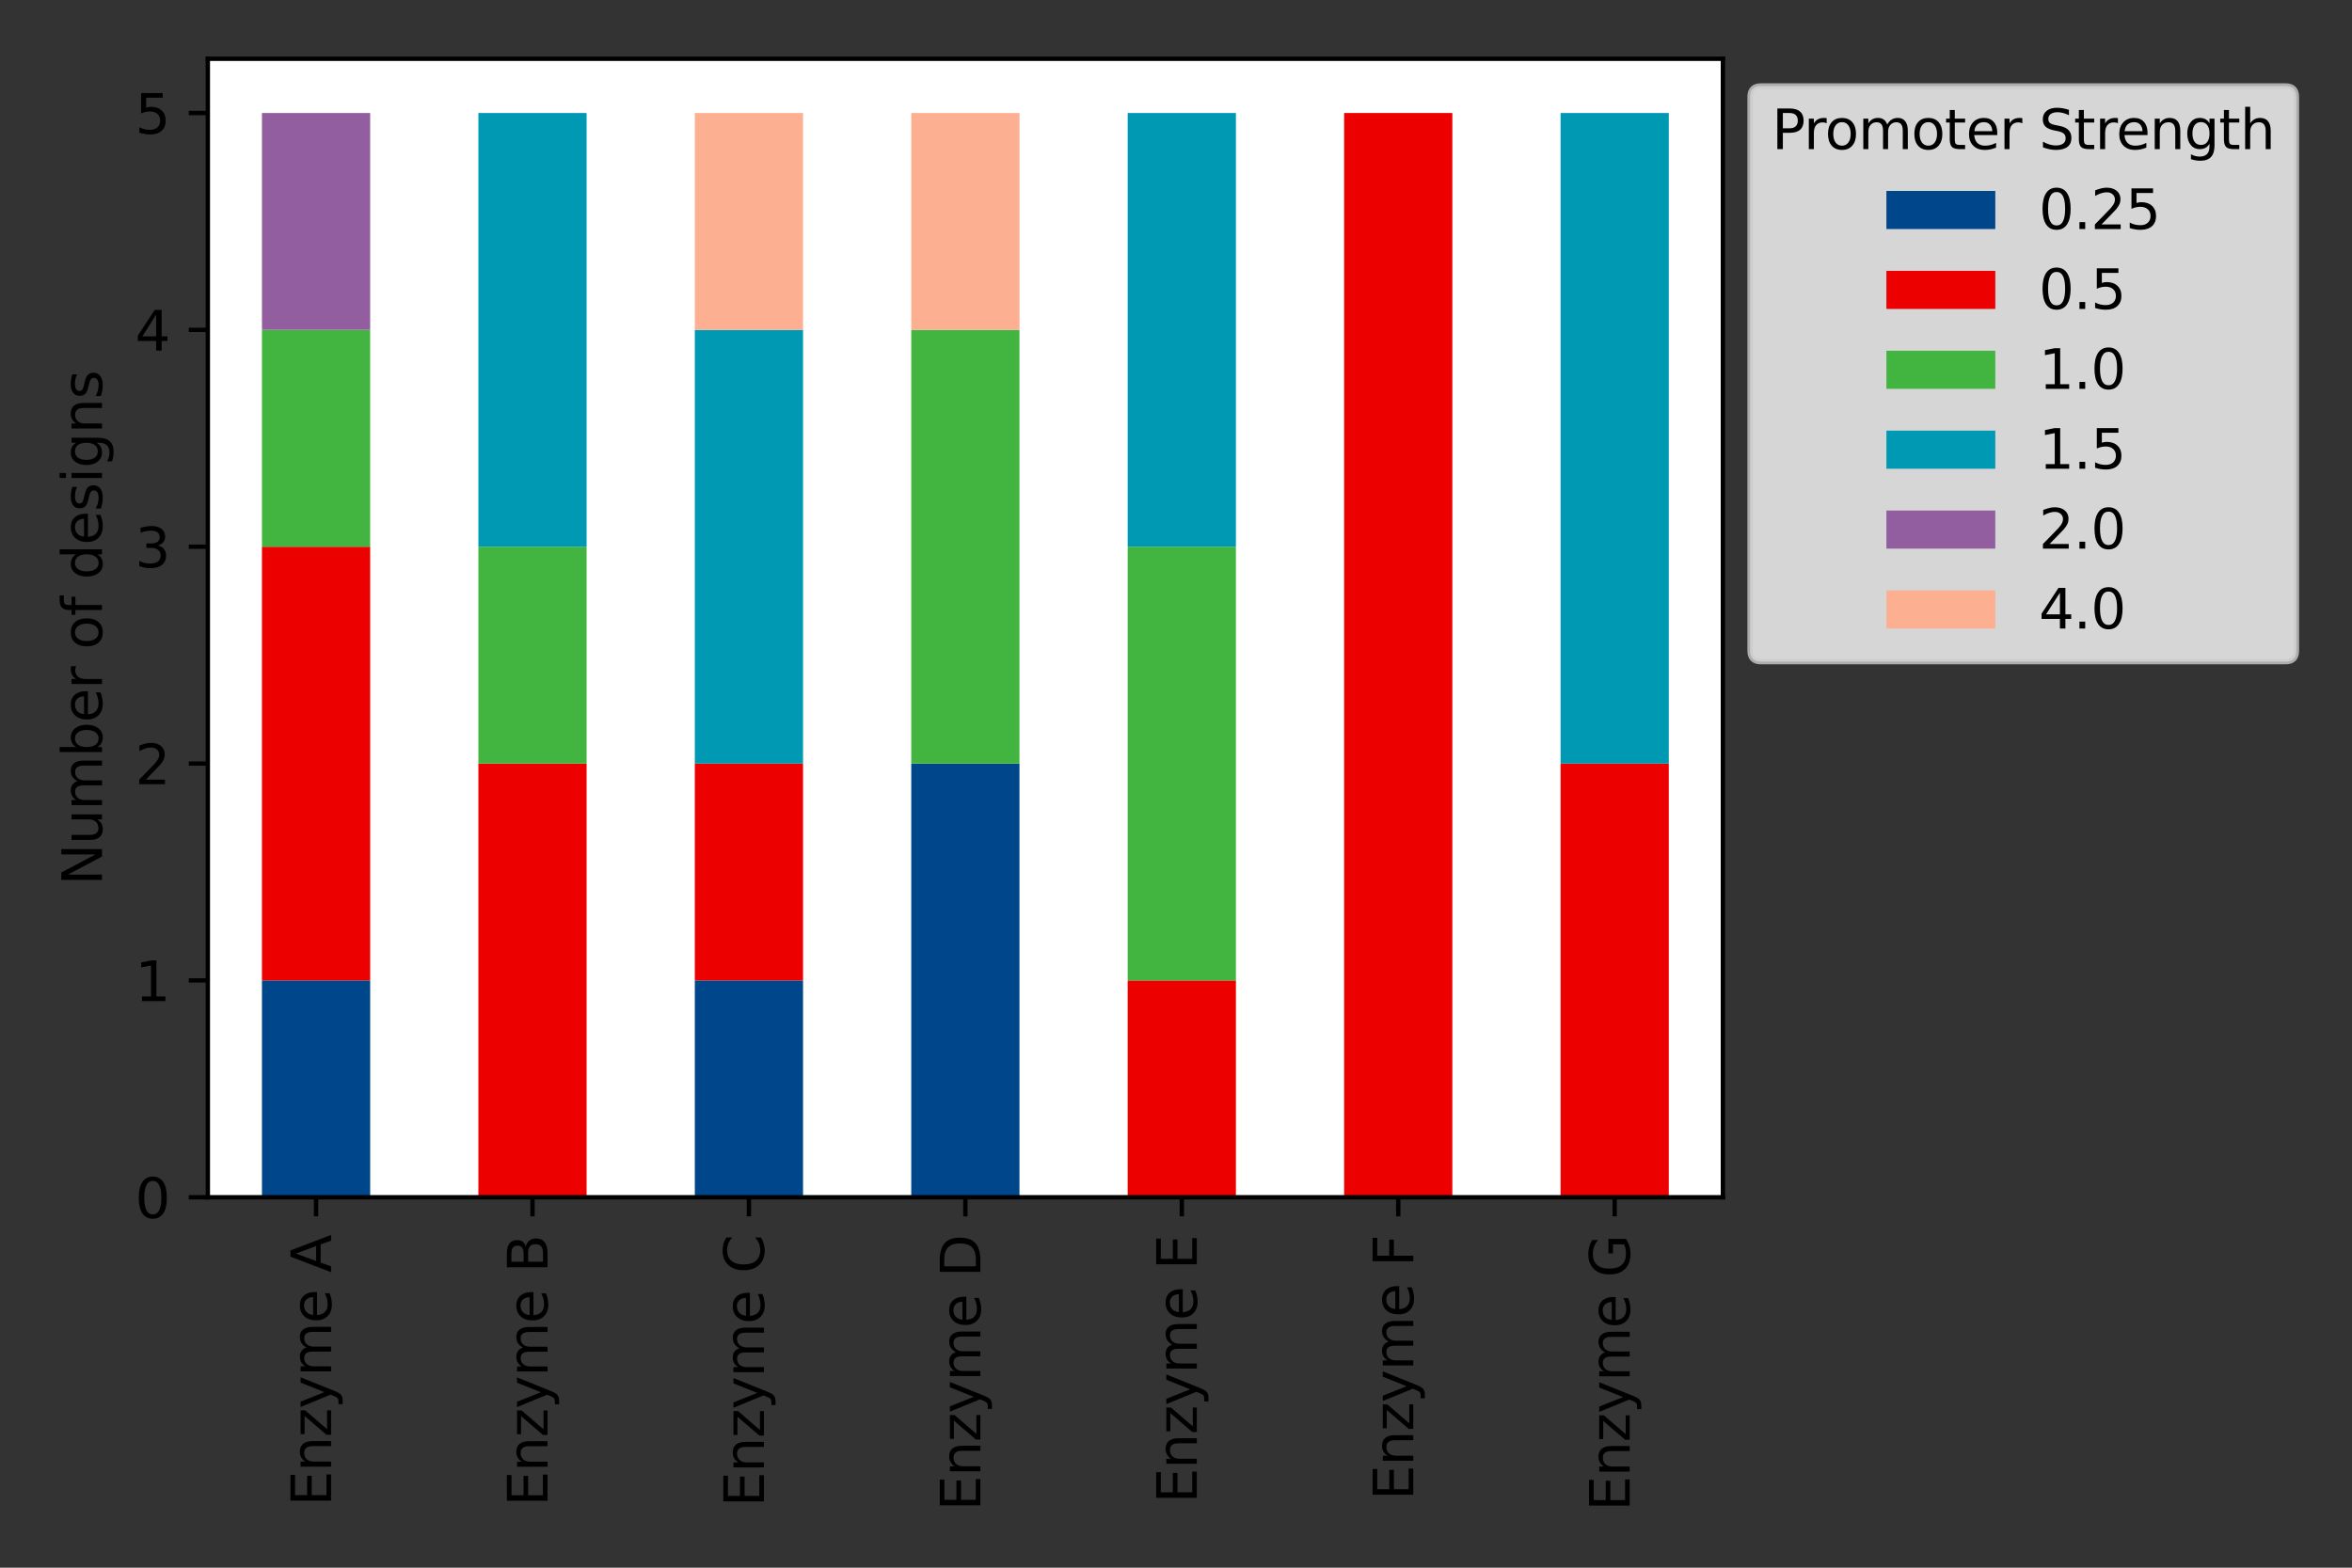 <?xml version="1.0" encoding="utf-8" standalone="no"?>
<!DOCTYPE svg PUBLIC "-//W3C//DTD SVG 1.1//EN"
  "http://www.w3.org/Graphics/SVG/1.1/DTD/svg11.dtd">
<svg height="288pt" version="1.1" viewBox="0 0 432 288" width="432pt" xmlns="http://www.w3.org/2000/svg" xmlns:xlink="http://www.w3.org/1999/xlink">
 <rect x="0" y="0" width="432" height="288" fill="#333333" stroke="none"/>
 <defs>
  <style type="text/css">*{stroke-linecap:butt;stroke-linejoin:round;}</style>
 </defs>
 <g id="figure_1">
  <g id="patch_1">
   <path d="M 0 288 
L 432 288 
L 432 0 
L 0 0 
z
" style="fill:none;"/>
  </g>
  <g id="axes_1">
   <g id="patch_2">
    <path d="M 38.175 219.95 
L 316.45 219.95 
L 316.45 10.8 
L 38.175 10.8 
z
" style="fill:#ffffff;"/>
   </g>
   <g id="patch_3">
    <path clip-path="url(#p41fbc669d7)" d="M 48.113 219.95 
L 67.99 219.95 
L 67.99 180.112 
L 48.113 180.112 
z
" style="fill:#00468b;"/>
   </g>
   <g id="patch_4">
    <path clip-path="url(#p41fbc669d7)" d="M 87.867 219.95 
L 107.744 219.95 
L 107.744 219.95 
L 87.867 219.95 
z
" style="fill:#00468b;"/>
   </g>
   <g id="patch_5">
    <path clip-path="url(#p41fbc669d7)" d="M 127.621 219.95 
L 147.497 219.95 
L 147.497 180.112 
L 127.621 180.112 
z
" style="fill:#00468b;"/>
   </g>
   <g id="patch_6">
    <path clip-path="url(#p41fbc669d7)" d="M 167.374 219.95 
L 187.251 219.95 
L 187.251 140.274 
L 167.374 140.274 
z
" style="fill:#00468b;"/>
   </g>
   <g id="patch_7">
    <path clip-path="url(#p41fbc669d7)" d="M 207.128 219.95 
L 227.004 219.95 
L 227.004 219.95 
L 207.128 219.95 
z
" style="fill:#00468b;"/>
   </g>
   <g id="patch_8">
    <path clip-path="url(#p41fbc669d7)" d="M 246.881 219.95 
L 266.758 219.95 
L 266.758 219.95 
L 246.881 219.95 
z
" style="fill:#00468b;"/>
   </g>
   <g id="patch_9">
    <path clip-path="url(#p41fbc669d7)" d="M 286.635 219.95 
L 306.512 219.95 
L 306.512 219.95 
L 286.635 219.95 
z
" style="fill:#00468b;"/>
   </g>
   <g id="patch_10">
    <path clip-path="url(#p41fbc669d7)" d="M 48.113 180.112 
L 67.99 180.112 
L 67.99 100.436 
L 48.113 100.436 
z
" style="fill:#ed0000;"/>
   </g>
   <g id="patch_11">
    <path clip-path="url(#p41fbc669d7)" d="M 87.867 219.95 
L 107.744 219.95 
L 107.744 140.274 
L 87.867 140.274 
z
" style="fill:#ed0000;"/>
   </g>
   <g id="patch_12">
    <path clip-path="url(#p41fbc669d7)" d="M 127.621 180.112 
L 147.497 180.112 
L 147.497 140.274 
L 127.621 140.274 
z
" style="fill:#ed0000;"/>
   </g>
   <g id="patch_13">
    <path clip-path="url(#p41fbc669d7)" d="M 167.374 219.95 
L 187.251 219.95 
L 187.251 219.95 
L 167.374 219.95 
z
" style="fill:#ed0000;"/>
   </g>
   <g id="patch_14">
    <path clip-path="url(#p41fbc669d7)" d="M 207.128 219.95 
L 227.004 219.95 
L 227.004 180.112 
L 207.128 180.112 
z
" style="fill:#ed0000;"/>
   </g>
   <g id="patch_15">
    <path clip-path="url(#p41fbc669d7)" d="M 246.881 219.95 
L 266.758 219.95 
L 266.758 20.76 
L 246.881 20.76 
z
" style="fill:#ed0000;"/>
   </g>
   <g id="patch_16">
    <path clip-path="url(#p41fbc669d7)" d="M 286.635 219.95 
L 306.512 219.95 
L 306.512 140.274 
L 286.635 140.274 
z
" style="fill:#ed0000;"/>
   </g>
   <g id="patch_17">
    <path clip-path="url(#p41fbc669d7)" d="M 48.113 100.436 
L 67.99 100.436 
L 67.99 60.598 
L 48.113 60.598 
z
" style="fill:#42b540;"/>
   </g>
   <g id="patch_18">
    <path clip-path="url(#p41fbc669d7)" d="M 87.867 140.274 
L 107.744 140.274 
L 107.744 100.436 
L 87.867 100.436 
z
" style="fill:#42b540;"/>
   </g>
   <g id="patch_19">
    <path clip-path="url(#p41fbc669d7)" d="M 127.621 219.95 
L 147.497 219.95 
L 147.497 219.95 
L 127.621 219.95 
z
" style="fill:#42b540;"/>
   </g>
   <g id="patch_20">
    <path clip-path="url(#p41fbc669d7)" d="M 167.374 140.274 
L 187.251 140.274 
L 187.251 60.598 
L 167.374 60.598 
z
" style="fill:#42b540;"/>
   </g>
   <g id="patch_21">
    <path clip-path="url(#p41fbc669d7)" d="M 207.128 180.112 
L 227.004 180.112 
L 227.004 100.436 
L 207.128 100.436 
z
" style="fill:#42b540;"/>
   </g>
   <g id="patch_22">
    <path clip-path="url(#p41fbc669d7)" d="M 246.881 219.95 
L 266.758 219.95 
L 266.758 219.95 
L 246.881 219.95 
z
" style="fill:#42b540;"/>
   </g>
   <g id="patch_23">
    <path clip-path="url(#p41fbc669d7)" d="M 286.635 219.95 
L 306.512 219.95 
L 306.512 219.95 
L 286.635 219.95 
z
" style="fill:#42b540;"/>
   </g>
   <g id="patch_24">
    <path clip-path="url(#p41fbc669d7)" d="M 48.113 219.95 
L 67.99 219.95 
L 67.99 219.95 
L 48.113 219.95 
z
" style="fill:#0099b4;"/>
   </g>
   <g id="patch_25">
    <path clip-path="url(#p41fbc669d7)" d="M 87.867 100.436 
L 107.744 100.436 
L 107.744 20.76 
L 87.867 20.76 
z
" style="fill:#0099b4;"/>
   </g>
   <g id="patch_26">
    <path clip-path="url(#p41fbc669d7)" d="M 127.621 140.274 
L 147.497 140.274 
L 147.497 60.598 
L 127.621 60.598 
z
" style="fill:#0099b4;"/>
   </g>
   <g id="patch_27">
    <path clip-path="url(#p41fbc669d7)" d="M 167.374 219.95 
L 187.251 219.95 
L 187.251 219.95 
L 167.374 219.95 
z
" style="fill:#0099b4;"/>
   </g>
   <g id="patch_28">
    <path clip-path="url(#p41fbc669d7)" d="M 207.128 100.436 
L 227.004 100.436 
L 227.004 20.76 
L 207.128 20.76 
z
" style="fill:#0099b4;"/>
   </g>
   <g id="patch_29">
    <path clip-path="url(#p41fbc669d7)" d="M 246.881 219.95 
L 266.758 219.95 
L 266.758 219.95 
L 246.881 219.95 
z
" style="fill:#0099b4;"/>
   </g>
   <g id="patch_30">
    <path clip-path="url(#p41fbc669d7)" d="M 286.635 140.274 
L 306.512 140.274 
L 306.512 20.76 
L 286.635 20.76 
z
" style="fill:#0099b4;"/>
   </g>
   <g id="patch_31">
    <path clip-path="url(#p41fbc669d7)" d="M 48.113 60.598 
L 67.99 60.598 
L 67.99 20.76 
L 48.113 20.76 
z
" style="fill:#925e9f;"/>
   </g>
   <g id="patch_32">
    <path clip-path="url(#p41fbc669d7)" d="M 87.867 219.95 
L 107.744 219.95 
L 107.744 219.95 
L 87.867 219.95 
z
" style="fill:#925e9f;"/>
   </g>
   <g id="patch_33">
    <path clip-path="url(#p41fbc669d7)" d="M 127.621 219.95 
L 147.497 219.95 
L 147.497 219.95 
L 127.621 219.95 
z
" style="fill:#925e9f;"/>
   </g>
   <g id="patch_34">
    <path clip-path="url(#p41fbc669d7)" d="M 167.374 219.95 
L 187.251 219.95 
L 187.251 219.95 
L 167.374 219.95 
z
" style="fill:#925e9f;"/>
   </g>
   <g id="patch_35">
    <path clip-path="url(#p41fbc669d7)" d="M 207.128 219.95 
L 227.004 219.95 
L 227.004 219.95 
L 207.128 219.95 
z
" style="fill:#925e9f;"/>
   </g>
   <g id="patch_36">
    <path clip-path="url(#p41fbc669d7)" d="M 246.881 219.95 
L 266.758 219.95 
L 266.758 219.95 
L 246.881 219.95 
z
" style="fill:#925e9f;"/>
   </g>
   <g id="patch_37">
    <path clip-path="url(#p41fbc669d7)" d="M 286.635 219.95 
L 306.512 219.95 
L 306.512 219.95 
L 286.635 219.95 
z
" style="fill:#925e9f;"/>
   </g>
   <g id="patch_38">
    <path clip-path="url(#p41fbc669d7)" d="M 48.113 219.95 
L 67.99 219.95 
L 67.99 219.95 
L 48.113 219.95 
z
" style="fill:#fdaf91;"/>
   </g>
   <g id="patch_39">
    <path clip-path="url(#p41fbc669d7)" d="M 87.867 219.95 
L 107.744 219.95 
L 107.744 219.95 
L 87.867 219.95 
z
" style="fill:#fdaf91;"/>
   </g>
   <g id="patch_40">
    <path clip-path="url(#p41fbc669d7)" d="M 127.621 60.598 
L 147.497 60.598 
L 147.497 20.76 
L 127.621 20.76 
z
" style="fill:#fdaf91;"/>
   </g>
   <g id="patch_41">
    <path clip-path="url(#p41fbc669d7)" d="M 167.374 60.598 
L 187.251 60.598 
L 187.251 20.76 
L 167.374 20.76 
z
" style="fill:#fdaf91;"/>
   </g>
   <g id="patch_42">
    <path clip-path="url(#p41fbc669d7)" d="M 207.128 219.95 
L 227.004 219.95 
L 227.004 219.95 
L 207.128 219.95 
z
" style="fill:#fdaf91;"/>
   </g>
   <g id="patch_43">
    <path clip-path="url(#p41fbc669d7)" d="M 246.881 219.95 
L 266.758 219.95 
L 266.758 219.95 
L 246.881 219.95 
z
" style="fill:#fdaf91;"/>
   </g>
   <g id="patch_44">
    <path clip-path="url(#p41fbc669d7)" d="M 286.635 219.95 
L 306.512 219.95 
L 306.512 219.95 
L 286.635 219.95 
z
" style="fill:#fdaf91;"/>
   </g>
   <g id="matplotlib.axis_1">
    <g id="xtick_1">
     <g id="line2d_1">
      <defs>
       <path d="M 0 0 
L 0 3.5 
" id="m1570055730" style="stroke:#000000;stroke-width:0.8;"/>
      </defs>
      <g>
       <use style="stroke:#000000;stroke-width:0.8;" x="58.052" xlink:href="#m1570055730" y="219.95"/>
      </g>
     </g>
     <g id="text_1">
      <!-- Enzyme A -->
      <g transform="translate(60.811 276.686)rotate(-90)scale(0.1 -0.1)">
       <defs>
        <path d="M 628 4666 
L 3578 4666 
L 3578 4134 
L 1259 4134 
L 1259 2753 
L 3481 2753 
L 3481 2222 
L 1259 2222 
L 1259 531 
L 3634 531 
L 3634 0 
L 628 0 
L 628 4666 
z
" id="DejaVuSans-45" transform="scale(0.016)"/>
        <path d="M 3513 2113 
L 3513 0 
L 2938 0 
L 2938 2094 
Q 2938 2591 2744 2837 
Q 2550 3084 2163 3084 
Q 1697 3084 1428 2787 
Q 1159 2491 1159 1978 
L 1159 0 
L 581 0 
L 581 3500 
L 1159 3500 
L 1159 2956 
Q 1366 3272 1645 3428 
Q 1925 3584 2291 3584 
Q 2894 3584 3203 3211 
Q 3513 2838 3513 2113 
z
" id="DejaVuSans-6e" transform="scale(0.016)"/>
        <path d="M 353 3500 
L 3084 3500 
L 3084 2975 
L 922 459 
L 3084 459 
L 3084 0 
L 275 0 
L 275 525 
L 2438 3041 
L 353 3041 
L 353 3500 
z
" id="DejaVuSans-7a" transform="scale(0.016)"/>
        <path d="M 2059 -325 
Q 1816 -950 1584 -1140 
Q 1353 -1331 966 -1331 
L 506 -1331 
L 506 -850 
L 844 -850 
Q 1081 -850 1212 -737 
Q 1344 -625 1503 -206 
L 1606 56 
L 191 3500 
L 800 3500 
L 1894 763 
L 2988 3500 
L 3597 3500 
L 2059 -325 
z
" id="DejaVuSans-79" transform="scale(0.016)"/>
        <path d="M 3328 2828 
Q 3544 3216 3844 3400 
Q 4144 3584 4550 3584 
Q 5097 3584 5394 3201 
Q 5691 2819 5691 2113 
L 5691 0 
L 5113 0 
L 5113 2094 
Q 5113 2597 4934 2840 
Q 4756 3084 4391 3084 
Q 3944 3084 3684 2787 
Q 3425 2491 3425 1978 
L 3425 0 
L 2847 0 
L 2847 2094 
Q 2847 2600 2669 2842 
Q 2491 3084 2119 3084 
Q 1678 3084 1418 2786 
Q 1159 2488 1159 1978 
L 1159 0 
L 581 0 
L 581 3500 
L 1159 3500 
L 1159 2956 
Q 1356 3278 1631 3431 
Q 1906 3584 2284 3584 
Q 2666 3584 2933 3390 
Q 3200 3197 3328 2828 
z
" id="DejaVuSans-6d" transform="scale(0.016)"/>
        <path d="M 3597 1894 
L 3597 1613 
L 953 1613 
Q 991 1019 1311 708 
Q 1631 397 2203 397 
Q 2534 397 2845 478 
Q 3156 559 3463 722 
L 3463 178 
Q 3153 47 2828 -22 
Q 2503 -91 2169 -91 
Q 1331 -91 842 396 
Q 353 884 353 1716 
Q 353 2575 817 3079 
Q 1281 3584 2069 3584 
Q 2775 3584 3186 3129 
Q 3597 2675 3597 1894 
z
M 3022 2063 
Q 3016 2534 2758 2815 
Q 2500 3097 2075 3097 
Q 1594 3097 1305 2825 
Q 1016 2553 972 2059 
L 3022 2063 
z
" id="DejaVuSans-65" transform="scale(0.016)"/>
        <path id="DejaVuSans-20" transform="scale(0.016)"/>
        <path d="M 2188 4044 
L 1331 1722 
L 3047 1722 
L 2188 4044 
z
M 1831 4666 
L 2547 4666 
L 4325 0 
L 3669 0 
L 3244 1197 
L 1141 1197 
L 716 0 
L 50 0 
L 1831 4666 
z
" id="DejaVuSans-41" transform="scale(0.016)"/>
       </defs>
       <use xlink:href="#DejaVuSans-45"/>
       <use x="63.184" xlink:href="#DejaVuSans-6e"/>
       <use x="126.562" xlink:href="#DejaVuSans-7a"/>
       <use x="179.053" xlink:href="#DejaVuSans-79"/>
       <use x="238.232" xlink:href="#DejaVuSans-6d"/>
       <use x="335.645" xlink:href="#DejaVuSans-65"/>
       <use x="397.168" xlink:href="#DejaVuSans-20"/>
       <use x="428.955" xlink:href="#DejaVuSans-41"/>
      </g>
     </g>
    </g>
    <g id="xtick_2">
     <g id="line2d_2">
      <g>
       <use style="stroke:#000000;stroke-width:0.8;" x="97.805" xlink:href="#m1570055730" y="219.95"/>
      </g>
     </g>
     <g id="text_2">
      <!-- Enzyme B -->
      <g transform="translate(100.565 276.706)rotate(-90)scale(0.1 -0.1)">
       <defs>
        <path d="M 1259 2228 
L 1259 519 
L 2272 519 
Q 2781 519 3026 730 
Q 3272 941 3272 1375 
Q 3272 1813 3026 2020 
Q 2781 2228 2272 2228 
L 1259 2228 
z
M 1259 4147 
L 1259 2741 
L 2194 2741 
Q 2656 2741 2882 2914 
Q 3109 3088 3109 3444 
Q 3109 3797 2882 3972 
Q 2656 4147 2194 4147 
L 1259 4147 
z
M 628 4666 
L 2241 4666 
Q 2963 4666 3353 4366 
Q 3744 4066 3744 3513 
Q 3744 3084 3544 2831 
Q 3344 2578 2956 2516 
Q 3422 2416 3680 2098 
Q 3938 1781 3938 1306 
Q 3938 681 3513 340 
Q 3088 0 2303 0 
L 628 0 
L 628 4666 
z
" id="DejaVuSans-42" transform="scale(0.016)"/>
       </defs>
       <use xlink:href="#DejaVuSans-45"/>
       <use x="63.184" xlink:href="#DejaVuSans-6e"/>
       <use x="126.562" xlink:href="#DejaVuSans-7a"/>
       <use x="179.053" xlink:href="#DejaVuSans-79"/>
       <use x="238.232" xlink:href="#DejaVuSans-6d"/>
       <use x="335.645" xlink:href="#DejaVuSans-65"/>
       <use x="397.168" xlink:href="#DejaVuSans-20"/>
       <use x="428.955" xlink:href="#DejaVuSans-42"/>
      </g>
     </g>
    </g>
    <g id="xtick_3">
     <g id="line2d_3">
      <g>
       <use style="stroke:#000000;stroke-width:0.8;" x="137.559" xlink:href="#m1570055730" y="219.95"/>
      </g>
     </g>
     <g id="text_3">
      <!-- Enzyme C -->
      <g transform="translate(140.318 276.828)rotate(-90)scale(0.1 -0.1)">
       <defs>
        <path d="M 4122 4306 
L 4122 3641 
Q 3803 3938 3442 4084 
Q 3081 4231 2675 4231 
Q 1875 4231 1450 3742 
Q 1025 3253 1025 2328 
Q 1025 1406 1450 917 
Q 1875 428 2675 428 
Q 3081 428 3442 575 
Q 3803 722 4122 1019 
L 4122 359 
Q 3791 134 3420 21 
Q 3050 -91 2638 -91 
Q 1578 -91 968 557 
Q 359 1206 359 2328 
Q 359 3453 968 4101 
Q 1578 4750 2638 4750 
Q 3056 4750 3426 4639 
Q 3797 4528 4122 4306 
z
" id="DejaVuSans-43" transform="scale(0.016)"/>
       </defs>
       <use xlink:href="#DejaVuSans-45"/>
       <use x="63.184" xlink:href="#DejaVuSans-6e"/>
       <use x="126.562" xlink:href="#DejaVuSans-7a"/>
       <use x="179.053" xlink:href="#DejaVuSans-79"/>
       <use x="238.232" xlink:href="#DejaVuSans-6d"/>
       <use x="335.645" xlink:href="#DejaVuSans-65"/>
       <use x="397.168" xlink:href="#DejaVuSans-20"/>
       <use x="428.955" xlink:href="#DejaVuSans-43"/>
      </g>
     </g>
    </g>
    <g id="xtick_4">
     <g id="line2d_4">
      <g>
       <use style="stroke:#000000;stroke-width:0.8;" x="177.312" xlink:href="#m1570055730" y="219.95"/>
      </g>
     </g>
     <g id="text_4">
      <!-- Enzyme D -->
      <g transform="translate(180.072 277.545)rotate(-90)scale(0.1 -0.1)">
       <defs>
        <path d="M 1259 4147 
L 1259 519 
L 2022 519 
Q 2988 519 3436 956 
Q 3884 1394 3884 2338 
Q 3884 3275 3436 3711 
Q 2988 4147 2022 4147 
L 1259 4147 
z
M 628 4666 
L 1925 4666 
Q 3281 4666 3915 4102 
Q 4550 3538 4550 2338 
Q 4550 1131 3912 565 
Q 3275 0 1925 0 
L 628 0 
L 628 4666 
z
" id="DejaVuSans-44" transform="scale(0.016)"/>
       </defs>
       <use xlink:href="#DejaVuSans-45"/>
       <use x="63.184" xlink:href="#DejaVuSans-6e"/>
       <use x="126.562" xlink:href="#DejaVuSans-7a"/>
       <use x="179.053" xlink:href="#DejaVuSans-79"/>
       <use x="238.232" xlink:href="#DejaVuSans-6d"/>
       <use x="335.645" xlink:href="#DejaVuSans-65"/>
       <use x="397.168" xlink:href="#DejaVuSans-20"/>
       <use x="428.955" xlink:href="#DejaVuSans-44"/>
      </g>
     </g>
    </g>
    <g id="xtick_5">
     <g id="line2d_5">
      <g>
       <use style="stroke:#000000;stroke-width:0.8;" x="217.066" xlink:href="#m1570055730" y="219.95"/>
      </g>
     </g>
     <g id="text_5">
      <!-- Enzyme E -->
      <g transform="translate(219.825 276.164)rotate(-90)scale(0.1 -0.1)">
       <use xlink:href="#DejaVuSans-45"/>
       <use x="63.184" xlink:href="#DejaVuSans-6e"/>
       <use x="126.562" xlink:href="#DejaVuSans-7a"/>
       <use x="179.053" xlink:href="#DejaVuSans-79"/>
       <use x="238.232" xlink:href="#DejaVuSans-6d"/>
       <use x="335.645" xlink:href="#DejaVuSans-65"/>
       <use x="397.168" xlink:href="#DejaVuSans-20"/>
       <use x="428.955" xlink:href="#DejaVuSans-45"/>
      </g>
     </g>
    </g>
    <g id="xtick_6">
     <g id="line2d_6">
      <g>
       <use style="stroke:#000000;stroke-width:0.8;" x="256.82" xlink:href="#m1570055730" y="219.95"/>
      </g>
     </g>
     <g id="text_6">
      <!-- Enzyme F -->
      <g transform="translate(259.579 275.597)rotate(-90)scale(0.1 -0.1)">
       <defs>
        <path d="M 628 4666 
L 3309 4666 
L 3309 4134 
L 1259 4134 
L 1259 2759 
L 3109 2759 
L 3109 2228 
L 1259 2228 
L 1259 0 
L 628 0 
L 628 4666 
z
" id="DejaVuSans-46" transform="scale(0.016)"/>
       </defs>
       <use xlink:href="#DejaVuSans-45"/>
       <use x="63.184" xlink:href="#DejaVuSans-6e"/>
       <use x="126.562" xlink:href="#DejaVuSans-7a"/>
       <use x="179.053" xlink:href="#DejaVuSans-79"/>
       <use x="238.232" xlink:href="#DejaVuSans-6d"/>
       <use x="335.645" xlink:href="#DejaVuSans-65"/>
       <use x="397.168" xlink:href="#DejaVuSans-20"/>
       <use x="428.955" xlink:href="#DejaVuSans-46"/>
      </g>
     </g>
    </g>
    <g id="xtick_7">
     <g id="line2d_7">
      <g>
       <use style="stroke:#000000;stroke-width:0.8;" x="296.573" xlink:href="#m1570055730" y="219.95"/>
      </g>
     </g>
     <g id="text_7">
      <!-- Enzyme G -->
      <g transform="translate(299.333 277.594)rotate(-90)scale(0.1 -0.1)">
       <defs>
        <path d="M 3809 666 
L 3809 1919 
L 2778 1919 
L 2778 2438 
L 4434 2438 
L 4434 434 
Q 4069 175 3628 42 
Q 3188 -91 2688 -91 
Q 1594 -91 976 548 
Q 359 1188 359 2328 
Q 359 3472 976 4111 
Q 1594 4750 2688 4750 
Q 3144 4750 3555 4637 
Q 3966 4525 4313 4306 
L 4313 3634 
Q 3963 3931 3569 4081 
Q 3175 4231 2741 4231 
Q 1884 4231 1454 3753 
Q 1025 3275 1025 2328 
Q 1025 1384 1454 906 
Q 1884 428 2741 428 
Q 3075 428 3337 486 
Q 3600 544 3809 666 
z
" id="DejaVuSans-47" transform="scale(0.016)"/>
       </defs>
       <use xlink:href="#DejaVuSans-45"/>
       <use x="63.184" xlink:href="#DejaVuSans-6e"/>
       <use x="126.562" xlink:href="#DejaVuSans-7a"/>
       <use x="179.053" xlink:href="#DejaVuSans-79"/>
       <use x="238.232" xlink:href="#DejaVuSans-6d"/>
       <use x="335.645" xlink:href="#DejaVuSans-65"/>
       <use x="397.168" xlink:href="#DejaVuSans-20"/>
       <use x="428.955" xlink:href="#DejaVuSans-47"/>
      </g>
     </g>
    </g>
   </g>
   <g id="matplotlib.axis_2">
    <g id="ytick_1">
     <g id="line2d_8">
      <defs>
       <path d="M 0 0 
L -3.5 0 
" id="m5d4a5515f3" style="stroke:#000000;stroke-width:0.8;"/>
      </defs>
      <g>
       <use style="stroke:#000000;stroke-width:0.8;" x="38.175" xlink:href="#m5d4a5515f3" y="219.95"/>
      </g>
     </g>
     <g id="text_8">
      <!-- 0 -->
      <g transform="translate(24.812 223.749)scale(0.1 -0.1)">
       <defs>
        <path d="M 2034 4250 
Q 1547 4250 1301 3770 
Q 1056 3291 1056 2328 
Q 1056 1369 1301 889 
Q 1547 409 2034 409 
Q 2525 409 2770 889 
Q 3016 1369 3016 2328 
Q 3016 3291 2770 3770 
Q 2525 4250 2034 4250 
z
M 2034 4750 
Q 2819 4750 3233 4129 
Q 3647 3509 3647 2328 
Q 3647 1150 3233 529 
Q 2819 -91 2034 -91 
Q 1250 -91 836 529 
Q 422 1150 422 2328 
Q 422 3509 836 4129 
Q 1250 4750 2034 4750 
z
" id="DejaVuSans-30" transform="scale(0.016)"/>
       </defs>
       <use xlink:href="#DejaVuSans-30"/>
      </g>
     </g>
    </g>
    <g id="ytick_2">
     <g id="line2d_9">
      <g>
       <use style="stroke:#000000;stroke-width:0.8;" x="38.175" xlink:href="#m5d4a5515f3" y="180.112"/>
      </g>
     </g>
     <g id="text_9">
      <!-- 1 -->
      <g transform="translate(24.812 183.911)scale(0.1 -0.1)">
       <defs>
        <path d="M 794 531 
L 1825 531 
L 1825 4091 
L 703 3866 
L 703 4441 
L 1819 4666 
L 2450 4666 
L 2450 531 
L 3481 531 
L 3481 0 
L 794 0 
L 794 531 
z
" id="DejaVuSans-31" transform="scale(0.016)"/>
       </defs>
       <use xlink:href="#DejaVuSans-31"/>
      </g>
     </g>
    </g>
    <g id="ytick_3">
     <g id="line2d_10">
      <g>
       <use style="stroke:#000000;stroke-width:0.8;" x="38.175" xlink:href="#m5d4a5515f3" y="140.274"/>
      </g>
     </g>
     <g id="text_10">
      <!-- 2 -->
      <g transform="translate(24.812 144.073)scale(0.1 -0.1)">
       <defs>
        <path d="M 1228 531 
L 3431 531 
L 3431 0 
L 469 0 
L 469 531 
Q 828 903 1448 1529 
Q 2069 2156 2228 2338 
Q 2531 2678 2651 2914 
Q 2772 3150 2772 3378 
Q 2772 3750 2511 3984 
Q 2250 4219 1831 4219 
Q 1534 4219 1204 4116 
Q 875 4013 500 3803 
L 500 4441 
Q 881 4594 1212 4672 
Q 1544 4750 1819 4750 
Q 2544 4750 2975 4387 
Q 3406 4025 3406 3419 
Q 3406 3131 3298 2873 
Q 3191 2616 2906 2266 
Q 2828 2175 2409 1742 
Q 1991 1309 1228 531 
z
" id="DejaVuSans-32" transform="scale(0.016)"/>
       </defs>
       <use xlink:href="#DejaVuSans-32"/>
      </g>
     </g>
    </g>
    <g id="ytick_4">
     <g id="line2d_11">
      <g>
       <use style="stroke:#000000;stroke-width:0.8;" x="38.175" xlink:href="#m5d4a5515f3" y="100.436"/>
      </g>
     </g>
     <g id="text_11">
      <!-- 3 -->
      <g transform="translate(24.812 104.235)scale(0.1 -0.1)">
       <defs>
        <path d="M 2597 2516 
Q 3050 2419 3304 2112 
Q 3559 1806 3559 1356 
Q 3559 666 3084 287 
Q 2609 -91 1734 -91 
Q 1441 -91 1130 -33 
Q 819 25 488 141 
L 488 750 
Q 750 597 1062 519 
Q 1375 441 1716 441 
Q 2309 441 2620 675 
Q 2931 909 2931 1356 
Q 2931 1769 2642 2001 
Q 2353 2234 1838 2234 
L 1294 2234 
L 1294 2753 
L 1863 2753 
Q 2328 2753 2575 2939 
Q 2822 3125 2822 3475 
Q 2822 3834 2567 4026 
Q 2313 4219 1838 4219 
Q 1578 4219 1281 4162 
Q 984 4106 628 3988 
L 628 4550 
Q 988 4650 1302 4700 
Q 1616 4750 1894 4750 
Q 2613 4750 3031 4423 
Q 3450 4097 3450 3541 
Q 3450 3153 3228 2886 
Q 3006 2619 2597 2516 
z
" id="DejaVuSans-33" transform="scale(0.016)"/>
       </defs>
       <use xlink:href="#DejaVuSans-33"/>
      </g>
     </g>
    </g>
    <g id="ytick_5">
     <g id="line2d_12">
      <g>
       <use style="stroke:#000000;stroke-width:0.8;" x="38.175" xlink:href="#m5d4a5515f3" y="60.598"/>
      </g>
     </g>
     <g id="text_12">
      <!-- 4 -->
      <g transform="translate(24.812 64.397)scale(0.1 -0.1)">
       <defs>
        <path d="M 2419 4116 
L 825 1625 
L 2419 1625 
L 2419 4116 
z
M 2253 4666 
L 3047 4666 
L 3047 1625 
L 3713 1625 
L 3713 1100 
L 3047 1100 
L 3047 0 
L 2419 0 
L 2419 1100 
L 313 1100 
L 313 1709 
L 2253 4666 
z
" id="DejaVuSans-34" transform="scale(0.016)"/>
       </defs>
       <use xlink:href="#DejaVuSans-34"/>
      </g>
     </g>
    </g>
    <g id="ytick_6">
     <g id="line2d_13">
      <g>
       <use style="stroke:#000000;stroke-width:0.8;" x="38.175" xlink:href="#m5d4a5515f3" y="20.76"/>
      </g>
     </g>
     <g id="text_13">
      <!-- 5 -->
      <g transform="translate(24.812 24.559)scale(0.1 -0.1)">
       <defs>
        <path d="M 691 4666 
L 3169 4666 
L 3169 4134 
L 1269 4134 
L 1269 2991 
Q 1406 3038 1543 3061 
Q 1681 3084 1819 3084 
Q 2600 3084 3056 2656 
Q 3513 2228 3513 1497 
Q 3513 744 3044 326 
Q 2575 -91 1722 -91 
Q 1428 -91 1123 -41 
Q 819 9 494 109 
L 494 744 
Q 775 591 1075 516 
Q 1375 441 1709 441 
Q 2250 441 2565 725 
Q 2881 1009 2881 1497 
Q 2881 1984 2565 2268 
Q 2250 2553 1709 2553 
Q 1456 2553 1204 2497 
Q 953 2441 691 2322 
L 691 4666 
z
" id="DejaVuSans-35" transform="scale(0.016)"/>
       </defs>
       <use xlink:href="#DejaVuSans-35"/>
      </g>
     </g>
    </g>
    <g id="text_14">
     <!-- Number of designs -->
     <g transform="translate(18.733 162.651)rotate(-90)scale(0.1 -0.1)">
      <defs>
       <path d="M 628 4666 
L 1478 4666 
L 3547 763 
L 3547 4666 
L 4159 4666 
L 4159 0 
L 3309 0 
L 1241 3903 
L 1241 0 
L 628 0 
L 628 4666 
z
" id="DejaVuSans-4e" transform="scale(0.016)"/>
       <path d="M 544 1381 
L 544 3500 
L 1119 3500 
L 1119 1403 
Q 1119 906 1312 657 
Q 1506 409 1894 409 
Q 2359 409 2629 706 
Q 2900 1003 2900 1516 
L 2900 3500 
L 3475 3500 
L 3475 0 
L 2900 0 
L 2900 538 
Q 2691 219 2414 64 
Q 2138 -91 1772 -91 
Q 1169 -91 856 284 
Q 544 659 544 1381 
z
M 1991 3584 
L 1991 3584 
z
" id="DejaVuSans-75" transform="scale(0.016)"/>
       <path d="M 3116 1747 
Q 3116 2381 2855 2742 
Q 2594 3103 2138 3103 
Q 1681 3103 1420 2742 
Q 1159 2381 1159 1747 
Q 1159 1113 1420 752 
Q 1681 391 2138 391 
Q 2594 391 2855 752 
Q 3116 1113 3116 1747 
z
M 1159 2969 
Q 1341 3281 1617 3432 
Q 1894 3584 2278 3584 
Q 2916 3584 3314 3078 
Q 3713 2572 3713 1747 
Q 3713 922 3314 415 
Q 2916 -91 2278 -91 
Q 1894 -91 1617 61 
Q 1341 213 1159 525 
L 1159 0 
L 581 0 
L 581 4863 
L 1159 4863 
L 1159 2969 
z
" id="DejaVuSans-62" transform="scale(0.016)"/>
       <path d="M 2631 2963 
Q 2534 3019 2420 3045 
Q 2306 3072 2169 3072 
Q 1681 3072 1420 2755 
Q 1159 2438 1159 1844 
L 1159 0 
L 581 0 
L 581 3500 
L 1159 3500 
L 1159 2956 
Q 1341 3275 1631 3429 
Q 1922 3584 2338 3584 
Q 2397 3584 2469 3576 
Q 2541 3569 2628 3553 
L 2631 2963 
z
" id="DejaVuSans-72" transform="scale(0.016)"/>
       <path d="M 1959 3097 
Q 1497 3097 1228 2736 
Q 959 2375 959 1747 
Q 959 1119 1226 758 
Q 1494 397 1959 397 
Q 2419 397 2687 759 
Q 2956 1122 2956 1747 
Q 2956 2369 2687 2733 
Q 2419 3097 1959 3097 
z
M 1959 3584 
Q 2709 3584 3137 3096 
Q 3566 2609 3566 1747 
Q 3566 888 3137 398 
Q 2709 -91 1959 -91 
Q 1206 -91 779 398 
Q 353 888 353 1747 
Q 353 2609 779 3096 
Q 1206 3584 1959 3584 
z
" id="DejaVuSans-6f" transform="scale(0.016)"/>
       <path d="M 2375 4863 
L 2375 4384 
L 1825 4384 
Q 1516 4384 1395 4259 
Q 1275 4134 1275 3809 
L 1275 3500 
L 2222 3500 
L 2222 3053 
L 1275 3053 
L 1275 0 
L 697 0 
L 697 3053 
L 147 3053 
L 147 3500 
L 697 3500 
L 697 3744 
Q 697 4328 969 4595 
Q 1241 4863 1831 4863 
L 2375 4863 
z
" id="DejaVuSans-66" transform="scale(0.016)"/>
       <path d="M 2906 2969 
L 2906 4863 
L 3481 4863 
L 3481 0 
L 2906 0 
L 2906 525 
Q 2725 213 2448 61 
Q 2172 -91 1784 -91 
Q 1150 -91 751 415 
Q 353 922 353 1747 
Q 353 2572 751 3078 
Q 1150 3584 1784 3584 
Q 2172 3584 2448 3432 
Q 2725 3281 2906 2969 
z
M 947 1747 
Q 947 1113 1208 752 
Q 1469 391 1925 391 
Q 2381 391 2643 752 
Q 2906 1113 2906 1747 
Q 2906 2381 2643 2742 
Q 2381 3103 1925 3103 
Q 1469 3103 1208 2742 
Q 947 2381 947 1747 
z
" id="DejaVuSans-64" transform="scale(0.016)"/>
       <path d="M 2834 3397 
L 2834 2853 
Q 2591 2978 2328 3040 
Q 2066 3103 1784 3103 
Q 1356 3103 1142 2972 
Q 928 2841 928 2578 
Q 928 2378 1081 2264 
Q 1234 2150 1697 2047 
L 1894 2003 
Q 2506 1872 2764 1633 
Q 3022 1394 3022 966 
Q 3022 478 2636 193 
Q 2250 -91 1575 -91 
Q 1294 -91 989 -36 
Q 684 19 347 128 
L 347 722 
Q 666 556 975 473 
Q 1284 391 1588 391 
Q 1994 391 2212 530 
Q 2431 669 2431 922 
Q 2431 1156 2273 1281 
Q 2116 1406 1581 1522 
L 1381 1569 
Q 847 1681 609 1914 
Q 372 2147 372 2553 
Q 372 3047 722 3315 
Q 1072 3584 1716 3584 
Q 2034 3584 2315 3537 
Q 2597 3491 2834 3397 
z
" id="DejaVuSans-73" transform="scale(0.016)"/>
       <path d="M 603 3500 
L 1178 3500 
L 1178 0 
L 603 0 
L 603 3500 
z
M 603 4863 
L 1178 4863 
L 1178 4134 
L 603 4134 
L 603 4863 
z
" id="DejaVuSans-69" transform="scale(0.016)"/>
       <path d="M 2906 1791 
Q 2906 2416 2648 2759 
Q 2391 3103 1925 3103 
Q 1463 3103 1205 2759 
Q 947 2416 947 1791 
Q 947 1169 1205 825 
Q 1463 481 1925 481 
Q 2391 481 2648 825 
Q 2906 1169 2906 1791 
z
M 3481 434 
Q 3481 -459 3084 -895 
Q 2688 -1331 1869 -1331 
Q 1566 -1331 1297 -1286 
Q 1028 -1241 775 -1147 
L 775 -588 
Q 1028 -725 1275 -790 
Q 1522 -856 1778 -856 
Q 2344 -856 2625 -561 
Q 2906 -266 2906 331 
L 2906 616 
Q 2728 306 2450 153 
Q 2172 0 1784 0 
Q 1141 0 747 490 
Q 353 981 353 1791 
Q 353 2603 747 3093 
Q 1141 3584 1784 3584 
Q 2172 3584 2450 3431 
Q 2728 3278 2906 2969 
L 2906 3500 
L 3481 3500 
L 3481 434 
z
" id="DejaVuSans-67" transform="scale(0.016)"/>
      </defs>
      <use xlink:href="#DejaVuSans-4e"/>
      <use x="74.805" xlink:href="#DejaVuSans-75"/>
      <use x="138.184" xlink:href="#DejaVuSans-6d"/>
      <use x="235.596" xlink:href="#DejaVuSans-62"/>
      <use x="299.072" xlink:href="#DejaVuSans-65"/>
      <use x="360.596" xlink:href="#DejaVuSans-72"/>
      <use x="401.709" xlink:href="#DejaVuSans-20"/>
      <use x="433.496" xlink:href="#DejaVuSans-6f"/>
      <use x="494.678" xlink:href="#DejaVuSans-66"/>
      <use x="529.883" xlink:href="#DejaVuSans-20"/>
      <use x="561.67" xlink:href="#DejaVuSans-64"/>
      <use x="625.146" xlink:href="#DejaVuSans-65"/>
      <use x="686.67" xlink:href="#DejaVuSans-73"/>
      <use x="738.77" xlink:href="#DejaVuSans-69"/>
      <use x="766.553" xlink:href="#DejaVuSans-67"/>
      <use x="830.029" xlink:href="#DejaVuSans-6e"/>
      <use x="893.408" xlink:href="#DejaVuSans-73"/>
     </g>
    </g>
   </g>
   <g id="patch_45">
    <path d="M 38.175 219.95 
L 38.175 10.8 
" style="fill:none;stroke:#000000;stroke-linecap:square;stroke-linejoin:miter;stroke-width:0.8;"/>
   </g>
   <g id="patch_46">
    <path d="M 316.45 219.95 
L 316.45 10.8 
" style="fill:none;stroke:#000000;stroke-linecap:square;stroke-linejoin:miter;stroke-width:0.8;"/>
   </g>
   <g id="patch_47">
    <path d="M 38.175 219.95 
L 316.45 219.95 
" style="fill:none;stroke:#000000;stroke-linecap:square;stroke-linejoin:miter;stroke-width:0.8;"/>
   </g>
   <g id="patch_48">
    <path d="M 38.175 10.8 
L 316.45 10.8 
" style="fill:none;stroke:#000000;stroke-linecap:square;stroke-linejoin:miter;stroke-width:0.8;"/>
   </g>
   <g id="legend_1">
    <g id="patch_49">
     <path d="M 323.45 121.547 
L 419.783 121.547 
Q 421.783 121.547 421.783 119.547 
L 421.783 17.8 
Q 421.783 15.8 419.783 15.8 
L 323.45 15.8 
Q 321.45 15.8 321.45 17.8 
L 321.45 119.547 
Q 321.45 121.547 323.45 121.547 
z
" style="fill:#ffffff;opacity:0.8;stroke:#cccccc;stroke-linejoin:miter;"/>
    </g>
    <g id="text_15">
     <!-- Promoter Strength -->
     <g transform="translate(325.45 27.398)scale(0.1 -0.1)">
      <defs>
       <path d="M 1259 4147 
L 1259 2394 
L 2053 2394 
Q 2494 2394 2734 2622 
Q 2975 2850 2975 3272 
Q 2975 3691 2734 3919 
Q 2494 4147 2053 4147 
L 1259 4147 
z
M 628 4666 
L 2053 4666 
Q 2838 4666 3239 4311 
Q 3641 3956 3641 3272 
Q 3641 2581 3239 2228 
Q 2838 1875 2053 1875 
L 1259 1875 
L 1259 0 
L 628 0 
L 628 4666 
z
" id="DejaVuSans-50" transform="scale(0.016)"/>
       <path d="M 1172 4494 
L 1172 3500 
L 2356 3500 
L 2356 3053 
L 1172 3053 
L 1172 1153 
Q 1172 725 1289 603 
Q 1406 481 1766 481 
L 2356 481 
L 2356 0 
L 1766 0 
Q 1100 0 847 248 
Q 594 497 594 1153 
L 594 3053 
L 172 3053 
L 172 3500 
L 594 3500 
L 594 4494 
L 1172 4494 
z
" id="DejaVuSans-74" transform="scale(0.016)"/>
       <path d="M 3425 4513 
L 3425 3897 
Q 3066 4069 2747 4153 
Q 2428 4238 2131 4238 
Q 1616 4238 1336 4038 
Q 1056 3838 1056 3469 
Q 1056 3159 1242 3001 
Q 1428 2844 1947 2747 
L 2328 2669 
Q 3034 2534 3370 2195 
Q 3706 1856 3706 1288 
Q 3706 609 3251 259 
Q 2797 -91 1919 -91 
Q 1588 -91 1214 -16 
Q 841 59 441 206 
L 441 856 
Q 825 641 1194 531 
Q 1563 422 1919 422 
Q 2459 422 2753 634 
Q 3047 847 3047 1241 
Q 3047 1584 2836 1778 
Q 2625 1972 2144 2069 
L 1759 2144 
Q 1053 2284 737 2584 
Q 422 2884 422 3419 
Q 422 4038 858 4394 
Q 1294 4750 2059 4750 
Q 2388 4750 2728 4690 
Q 3069 4631 3425 4513 
z
" id="DejaVuSans-53" transform="scale(0.016)"/>
       <path d="M 3513 2113 
L 3513 0 
L 2938 0 
L 2938 2094 
Q 2938 2591 2744 2837 
Q 2550 3084 2163 3084 
Q 1697 3084 1428 2787 
Q 1159 2491 1159 1978 
L 1159 0 
L 581 0 
L 581 4863 
L 1159 4863 
L 1159 2956 
Q 1366 3272 1645 3428 
Q 1925 3584 2291 3584 
Q 2894 3584 3203 3211 
Q 3513 2838 3513 2113 
z
" id="DejaVuSans-68" transform="scale(0.016)"/>
      </defs>
      <use xlink:href="#DejaVuSans-50"/>
      <use x="58.553" xlink:href="#DejaVuSans-72"/>
      <use x="97.416" xlink:href="#DejaVuSans-6f"/>
      <use x="158.598" xlink:href="#DejaVuSans-6d"/>
      <use x="256.01" xlink:href="#DejaVuSans-6f"/>
      <use x="317.191" xlink:href="#DejaVuSans-74"/>
      <use x="356.4" xlink:href="#DejaVuSans-65"/>
      <use x="417.924" xlink:href="#DejaVuSans-72"/>
      <use x="459.037" xlink:href="#DejaVuSans-20"/>
      <use x="490.824" xlink:href="#DejaVuSans-53"/>
      <use x="554.301" xlink:href="#DejaVuSans-74"/>
      <use x="593.51" xlink:href="#DejaVuSans-72"/>
      <use x="632.373" xlink:href="#DejaVuSans-65"/>
      <use x="693.896" xlink:href="#DejaVuSans-6e"/>
      <use x="757.275" xlink:href="#DejaVuSans-67"/>
      <use x="820.752" xlink:href="#DejaVuSans-74"/>
      <use x="859.961" xlink:href="#DejaVuSans-68"/>
     </g>
    </g>
    <g id="patch_50">
     <path d="M 346.484 42.077 
L 366.484 42.077 
L 366.484 35.077 
L 346.484 35.077 
z
" style="fill:#00468b;"/>
    </g>
    <g id="text_16">
     <!-- 0.25 -->
     <g transform="translate(374.484 42.077)scale(0.1 -0.1)">
      <defs>
       <path d="M 684 794 
L 1344 794 
L 1344 0 
L 684 0 
L 684 794 
z
" id="DejaVuSans-2e" transform="scale(0.016)"/>
      </defs>
      <use xlink:href="#DejaVuSans-30"/>
      <use x="63.623" xlink:href="#DejaVuSans-2e"/>
      <use x="95.41" xlink:href="#DejaVuSans-32"/>
      <use x="159.033" xlink:href="#DejaVuSans-35"/>
     </g>
    </g>
    <g id="patch_51">
     <path d="M 346.484 56.755 
L 366.484 56.755 
L 366.484 49.755 
L 346.484 49.755 
z
" style="fill:#ed0000;"/>
    </g>
    <g id="text_17">
     <!-- 0.5 -->
     <g transform="translate(374.484 56.755)scale(0.1 -0.1)">
      <use xlink:href="#DejaVuSans-30"/>
      <use x="63.623" xlink:href="#DejaVuSans-2e"/>
      <use x="95.41" xlink:href="#DejaVuSans-35"/>
     </g>
    </g>
    <g id="patch_52">
     <path d="M 346.484 71.433 
L 366.484 71.433 
L 366.484 64.433 
L 346.484 64.433 
z
" style="fill:#42b540;"/>
    </g>
    <g id="text_18">
     <!-- 1.0 -->
     <g transform="translate(374.484 71.433)scale(0.1 -0.1)">
      <use xlink:href="#DejaVuSans-31"/>
      <use x="63.623" xlink:href="#DejaVuSans-2e"/>
      <use x="95.41" xlink:href="#DejaVuSans-30"/>
     </g>
    </g>
    <g id="patch_53">
     <path d="M 346.484 86.111 
L 366.484 86.111 
L 366.484 79.111 
L 346.484 79.111 
z
" style="fill:#0099b4;"/>
    </g>
    <g id="text_19">
     <!-- 1.5 -->
     <g transform="translate(374.484 86.111)scale(0.1 -0.1)">
      <use xlink:href="#DejaVuSans-31"/>
      <use x="63.623" xlink:href="#DejaVuSans-2e"/>
      <use x="95.41" xlink:href="#DejaVuSans-35"/>
     </g>
    </g>
    <g id="patch_54">
     <path d="M 346.484 100.789 
L 366.484 100.789 
L 366.484 93.789 
L 346.484 93.789 
z
" style="fill:#925e9f;"/>
    </g>
    <g id="text_20">
     <!-- 2.0 -->
     <g transform="translate(374.484 100.789)scale(0.1 -0.1)">
      <use xlink:href="#DejaVuSans-32"/>
      <use x="63.623" xlink:href="#DejaVuSans-2e"/>
      <use x="95.41" xlink:href="#DejaVuSans-30"/>
     </g>
    </g>
    <g id="patch_55">
     <path d="M 346.484 115.467 
L 366.484 115.467 
L 366.484 108.467 
L 346.484 108.467 
z
" style="fill:#fdaf91;"/>
    </g>
    <g id="text_21">
     <!-- 4.0 -->
     <g transform="translate(374.484 115.467)scale(0.1 -0.1)">
      <use xlink:href="#DejaVuSans-34"/>
      <use x="63.623" xlink:href="#DejaVuSans-2e"/>
      <use x="95.41" xlink:href="#DejaVuSans-30"/>
     </g>
    </g>
   </g>
  </g>
 </g>
 <defs>
  <clipPath id="p41fbc669d7">
   <rect height="209.15" width="278.275" x="38.175" y="10.8"/>
  </clipPath>
 </defs>
</svg>
